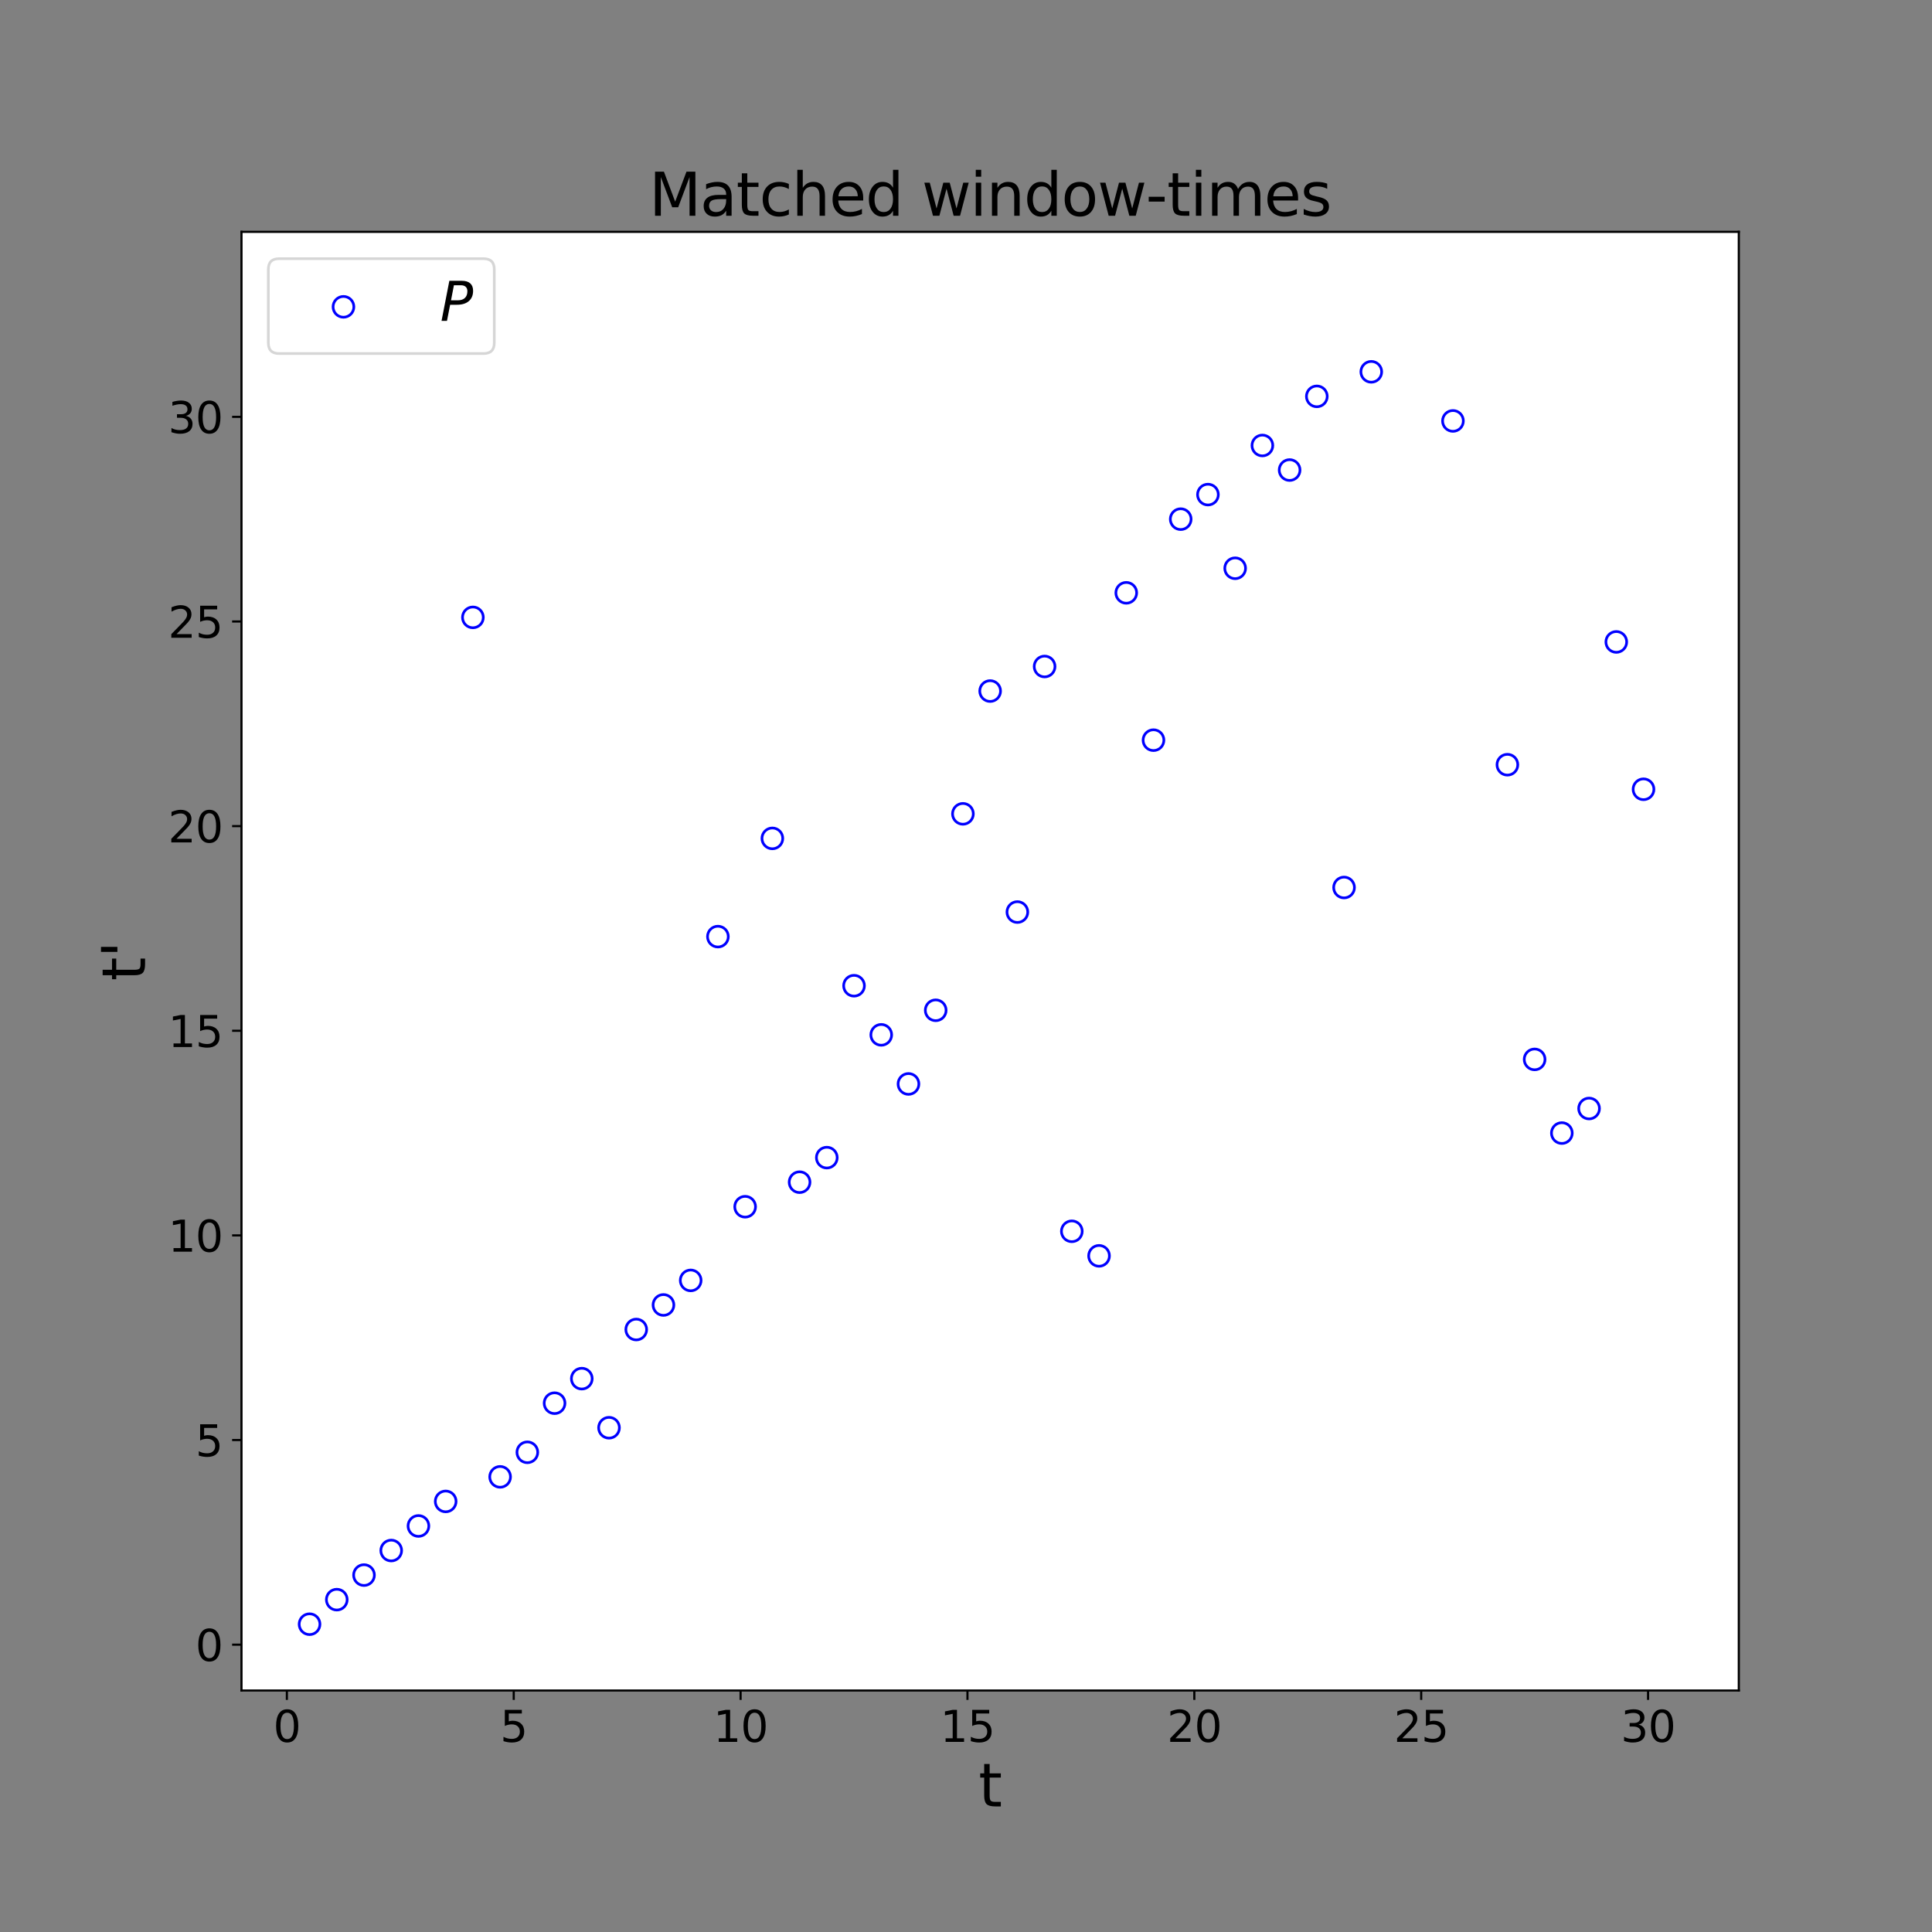 <?xml version="1.0" encoding="UTF-8" standalone="no"?>
<svg
   width="720pt"
   height="720pt"
   viewBox="0 0 720 720"
   version="1.1"
   id="svg80999"
   sodipodi:docname="matching_times_SLTS_P.svg"
   inkscape:version="1.2.1 (9c6d41e, 2022-07-14)"
   xmlns:inkscape="http://www.inkscape.org/namespaces/inkscape"
   xmlns:sodipodi="http://sodipodi.sourceforge.net/DTD/sodipodi-0.dtd"
   xmlns:xlink="http://www.w3.org/1999/xlink"
   xmlns="http://www.w3.org/2000/svg"
   xmlns:svg="http://www.w3.org/2000/svg"
   xmlns:rdf="http://www.w3.org/1999/02/22-rdf-syntax-ns#"
   xmlns:cc="http://creativecommons.org/ns#"
   xmlns:dc="http://purl.org/dc/elements/1.1/">
  <rect x="0" y="0" width="720" height="720" fill="#808080" stroke="none"/>
  <sodipodi:namedview
     id="namedview81001"
     pagecolor="#ffffff"
     bordercolor="#666666"
     borderopacity="1.0"
     inkscape:showpageshadow="2"
     inkscape:pageopacity="0.0"
     inkscape:pagecheckerboard="0"
     inkscape:deskcolor="#d1d1d1"
     inkscape:document-units="pt"
     showgrid="false"
     inkscape:zoom="0.69532167"
     inkscape:cx="409.16314"
     inkscape:cy="488.26323"
     inkscape:window-width="1512"
     inkscape:window-height="945"
     inkscape:window-x="0"
     inkscape:window-y="37"
     inkscape:window-maximized="0"
     inkscape:current-layer="svg80999" />
  <defs
     id="defs80475">
    <style
       type="text/css"
       id="style80473">*{stroke-linejoin: round; stroke-linecap: butt}</style>
  </defs>
  <g
     id="figure_1">
    <g
       id="patch_1">
      <path
         d="M 0 720  L 720 720  L 720 0  L 0 0  L 0 720  z "
         style="fill: none"
         id="path80477" />
    </g>
    <g
       id="axes_1">
      <g
         id="patch_2">
        <path
           d="M 90 630  L 648 630  L 648 86.4  L 90 86.4  z "
           style="fill: #ffffff"
           id="path80480" />
      </g>
      <g
         id="PathCollection_1">
        <defs
           id="defs80484">
          <path
             id="C0_0_5c0cbc6803"
             d="M 0 3.873  C 1.027 3.873 2.012 3.465 2.739 2.739  C 3.465 2.012 3.873 1.027 3.873 -0  C 3.873 -1.027 3.465 -2.012 2.739 -2.739  C 2.012 -3.465 1.027 -3.873 0 -3.873  C -1.027 -3.873 -2.012 -3.465 -2.739 -2.739  C -3.465 -2.012 -3.873 -1.027 -3.873 0  C -3.873 1.027 -3.465 2.012 -2.739 2.739  C -2.012 3.465 -1.027 3.873 0 3.873  z " />
        </defs>
        <g
           clip-path="url(#pa59d221843)"
           id="g80488">
          <use
             xlink:href="#C0_0_5c0cbc6803"
             x="115.364"
             y="605.291"
             style="fill: none; stroke: #0000ff"
             id="use80486" />
        </g>
        <g
           clip-path="url(#pa59d221843)"
           id="g80492">
          <use
             xlink:href="#C0_0_5c0cbc6803"
             x="125.509"
             y="596.139"
             style="fill: none; stroke: #0000ff"
             id="use80490" />
        </g>
        <g
           clip-path="url(#pa59d221843)"
           id="g80496">
          <use
             xlink:href="#C0_0_5c0cbc6803"
             x="135.655"
             y="586.988"
             style="fill: none; stroke: #0000ff"
             id="use80494" />
        </g>
        <g
           clip-path="url(#pa59d221843)"
           id="g80500">
          <use
             xlink:href="#C0_0_5c0cbc6803"
             x="145.8"
             y="577.836"
             style="fill: none; stroke: #0000ff"
             id="use80498" />
        </g>
        <g
           clip-path="url(#pa59d221843)"
           id="g80504">
          <use
             xlink:href="#C0_0_5c0cbc6803"
             x="155.945"
             y="568.685"
             style="fill: none; stroke: #0000ff"
             id="use80502" />
        </g>
        <g
           clip-path="url(#pa59d221843)"
           id="g80508">
          <use
             xlink:href="#C0_0_5c0cbc6803"
             x="166.091"
             y="559.533"
             style="fill: none; stroke: #0000ff"
             id="use80506" />
        </g>
        <g
           clip-path="url(#pa59d221843)"
           id="g80512">
          <use
             xlink:href="#C0_0_5c0cbc6803"
             x="176.236"
             y="230.079"
             style="fill: none; stroke: #0000ff"
             id="use80510" />
        </g>
        <g
           clip-path="url(#pa59d221843)"
           id="g80516">
          <use
             xlink:href="#C0_0_5c0cbc6803"
             x="186.382"
             y="550.382"
             style="fill: none; stroke: #0000ff"
             id="use80514" />
        </g>
        <g
           clip-path="url(#pa59d221843)"
           id="g80520">
          <use
             xlink:href="#C0_0_5c0cbc6803"
             x="196.527"
             y="541.23"
             style="fill: none; stroke: #0000ff"
             id="use80518" />
        </g>
        <g
           clip-path="url(#pa59d221843)"
           id="g80524">
          <use
             xlink:href="#C0_0_5c0cbc6803"
             x="206.673"
             y="522.927"
             style="fill: none; stroke: #0000ff"
             id="use80522" />
        </g>
        <g
           clip-path="url(#pa59d221843)"
           id="g80528">
          <use
             xlink:href="#C0_0_5c0cbc6803"
             x="216.818"
             y="513.776"
             style="fill: none; stroke: #0000ff"
             id="use80526" />
        </g>
        <g
           clip-path="url(#pa59d221843)"
           id="g80532">
          <use
             xlink:href="#C0_0_5c0cbc6803"
             x="226.964"
             y="532.079"
             style="fill: none; stroke: #0000ff"
             id="use80530" />
        </g>
        <g
           clip-path="url(#pa59d221843)"
           id="g80536">
          <use
             xlink:href="#C0_0_5c0cbc6803"
             x="237.109"
             y="495.473"
             style="fill: none; stroke: #0000ff"
             id="use80534" />
        </g>
        <g
           clip-path="url(#pa59d221843)"
           id="g80540">
          <use
             xlink:href="#C0_0_5c0cbc6803"
             x="247.255"
             y="486.321"
             style="fill: none; stroke: #0000ff"
             id="use80538" />
        </g>
        <g
           clip-path="url(#pa59d221843)"
           id="g80544">
          <use
             xlink:href="#C0_0_5c0cbc6803"
             x="257.4"
             y="477.17"
             style="fill: none; stroke: #0000ff"
             id="use80542" />
        </g>
        <g
           clip-path="url(#pa59d221843)"
           id="g80548">
          <use
             xlink:href="#C0_0_5c0cbc6803"
             x="267.545"
             y="349.048"
             style="fill: none; stroke: #0000ff"
             id="use80546" />
        </g>
        <g
           clip-path="url(#pa59d221843)"
           id="g80552">
          <use
             xlink:href="#C0_0_5c0cbc6803"
             x="277.691"
             y="449.715"
             style="fill: none; stroke: #0000ff"
             id="use80550" />
        </g>
        <g
           clip-path="url(#pa59d221843)"
           id="g80556">
          <use
             xlink:href="#C0_0_5c0cbc6803"
             x="287.836"
             y="312.442"
             style="fill: none; stroke: #0000ff"
             id="use80554" />
        </g>
        <g
           clip-path="url(#pa59d221843)"
           id="g80560">
          <use
             xlink:href="#C0_0_5c0cbc6803"
             x="297.982"
             y="440.564"
             style="fill: none; stroke: #0000ff"
             id="use80558" />
        </g>
        <g
           clip-path="url(#pa59d221843)"
           id="g80564">
          <use
             xlink:href="#C0_0_5c0cbc6803"
             x="308.127"
             y="431.412"
             style="fill: none; stroke: #0000ff"
             id="use80562" />
        </g>
        <g
           clip-path="url(#pa59d221843)"
           id="g80568">
          <use
             xlink:href="#C0_0_5c0cbc6803"
             x="318.273"
             y="367.352"
             style="fill: none; stroke: #0000ff"
             id="use80566" />
        </g>
        <g
           clip-path="url(#pa59d221843)"
           id="g80572">
          <use
             xlink:href="#C0_0_5c0cbc6803"
             x="328.418"
             y="385.655"
             style="fill: none; stroke: #0000ff"
             id="use80570" />
        </g>
        <g
           clip-path="url(#pa59d221843)"
           id="g80576">
          <use
             xlink:href="#C0_0_5c0cbc6803"
             x="338.564"
             y="403.958"
             style="fill: none; stroke: #0000ff"
             id="use80574" />
        </g>
        <g
           clip-path="url(#pa59d221843)"
           id="g80580">
          <use
             xlink:href="#C0_0_5c0cbc6803"
             x="348.709"
             y="376.503"
             style="fill: none; stroke: #0000ff"
             id="use80578" />
        </g>
        <g
           clip-path="url(#pa59d221843)"
           id="g80584">
          <use
             xlink:href="#C0_0_5c0cbc6803"
             x="358.855"
             y="303.291"
             style="fill: none; stroke: #0000ff"
             id="use80582" />
        </g>
        <g
           clip-path="url(#pa59d221843)"
           id="g80588">
          <use
             xlink:href="#C0_0_5c0cbc6803"
             x="369"
             y="257.533"
             style="fill: none; stroke: #0000ff"
             id="use80586" />
        </g>
        <g
           clip-path="url(#pa59d221843)"
           id="g80592">
          <use
             xlink:href="#C0_0_5c0cbc6803"
             x="379.145"
             y="339.897"
             style="fill: none; stroke: #0000ff"
             id="use80590" />
        </g>
        <g
           clip-path="url(#pa59d221843)"
           id="g80596">
          <use
             xlink:href="#C0_0_5c0cbc6803"
             x="389.291"
             y="248.382"
             style="fill: none; stroke: #0000ff"
             id="use80594" />
        </g>
        <g
           clip-path="url(#pa59d221843)"
           id="g80600">
          <use
             xlink:href="#C0_0_5c0cbc6803"
             x="399.436"
             y="458.867"
             style="fill: none; stroke: #0000ff"
             id="use80598" />
        </g>
        <g
           clip-path="url(#pa59d221843)"
           id="g80604">
          <use
             xlink:href="#C0_0_5c0cbc6803"
             x="409.582"
             y="468.018"
             style="fill: none; stroke: #0000ff"
             id="use80602" />
        </g>
        <g
           clip-path="url(#pa59d221843)"
           id="g80608">
          <use
             xlink:href="#C0_0_5c0cbc6803"
             x="419.727"
             y="220.927"
             style="fill: none; stroke: #0000ff"
             id="use80606" />
        </g>
        <g
           clip-path="url(#pa59d221843)"
           id="g80612">
          <use
             xlink:href="#C0_0_5c0cbc6803"
             x="429.873"
             y="275.836"
             style="fill: none; stroke: #0000ff"
             id="use80610" />
        </g>
        <g
           clip-path="url(#pa59d221843)"
           id="g80616">
          <use
             xlink:href="#C0_0_5c0cbc6803"
             x="440.018"
             y="193.473"
             style="fill: none; stroke: #0000ff"
             id="use80614" />
        </g>
        <g
           clip-path="url(#pa59d221843)"
           id="g80620">
          <use
             xlink:href="#C0_0_5c0cbc6803"
             x="450.164"
             y="184.321"
             style="fill: none; stroke: #0000ff"
             id="use80618" />
        </g>
        <g
           clip-path="url(#pa59d221843)"
           id="g80624">
          <use
             xlink:href="#C0_0_5c0cbc6803"
             x="460.309"
             y="211.776"
             style="fill: none; stroke: #0000ff"
             id="use80622" />
        </g>
        <g
           clip-path="url(#pa59d221843)"
           id="g80628">
          <use
             xlink:href="#C0_0_5c0cbc6803"
             x="470.455"
             y="166.018"
             style="fill: none; stroke: #0000ff"
             id="use80626" />
        </g>
        <g
           clip-path="url(#pa59d221843)"
           id="g80632">
          <use
             xlink:href="#C0_0_5c0cbc6803"
             x="480.6"
             y="175.17"
             style="fill: none; stroke: #0000ff"
             id="use80630" />
        </g>
        <g
           clip-path="url(#pa59d221843)"
           id="g80636">
          <use
             xlink:href="#C0_0_5c0cbc6803"
             x="490.745"
             y="147.715"
             style="fill: none; stroke: #0000ff"
             id="use80634" />
        </g>
        <g
           clip-path="url(#pa59d221843)"
           id="g80640">
          <use
             xlink:href="#C0_0_5c0cbc6803"
             x="500.891"
             y="330.745"
             style="fill: none; stroke: #0000ff"
             id="use80638" />
        </g>
        <g
           clip-path="url(#pa59d221843)"
           id="g80644">
          <use
             xlink:href="#C0_0_5c0cbc6803"
             x="511.036"
             y="138.564"
             style="fill: none; stroke: #0000ff"
             id="use80642" />
        </g>
        <g
           clip-path="url(#pa59d221843)"
           id="g80648">
          <use
             xlink:href="#C0_0_5c0cbc6803"
             x="521.182"
             y="120.261"
             style="fill: none; stroke: #0000ff"
             id="use80646" />
        </g>
        <g
           clip-path="url(#pa59d221843)"
           id="g80652">
          <use
             xlink:href="#C0_0_5c0cbc6803"
             x="531.327"
             y="129.412"
             style="fill: none; stroke: #0000ff"
             id="use80650" />
        </g>
        <g
           clip-path="url(#pa59d221843)"
           id="g80656">
          <use
             xlink:href="#C0_0_5c0cbc6803"
             x="541.473"
             y="156.867"
             style="fill: none; stroke: #0000ff"
             id="use80654" />
        </g>
        <g
           clip-path="url(#pa59d221843)"
           id="g80660">
          <use
             xlink:href="#C0_0_5c0cbc6803"
             x="551.618"
             y="111.109"
             style="fill: none; stroke: #0000ff"
             id="use80658" />
        </g>
        <g
           clip-path="url(#pa59d221843)"
           id="g80664">
          <use
             xlink:href="#C0_0_5c0cbc6803"
             x="561.764"
             y="284.988"
             style="fill: none; stroke: #0000ff"
             id="use80662" />
        </g>
        <g
           clip-path="url(#pa59d221843)"
           id="g80668">
          <use
             xlink:href="#C0_0_5c0cbc6803"
             x="571.909"
             y="394.806"
             style="fill: none; stroke: #0000ff"
             id="use80666" />
        </g>
        <g
           clip-path="url(#pa59d221843)"
           id="g80672">
          <use
             xlink:href="#C0_0_5c0cbc6803"
             x="582.055"
             y="422.261"
             style="fill: none; stroke: #0000ff"
             id="use80670" />
        </g>
        <g
           clip-path="url(#pa59d221843)"
           id="g80676">
          <use
             xlink:href="#C0_0_5c0cbc6803"
             x="592.2"
             y="413.109"
             style="fill: none; stroke: #0000ff"
             id="use80674" />
        </g>
        <g
           clip-path="url(#pa59d221843)"
           id="g80680">
          <use
             xlink:href="#C0_0_5c0cbc6803"
             x="602.345"
             y="239.23"
             style="fill: none; stroke: #0000ff"
             id="use80678" />
        </g>
        <g
           clip-path="url(#pa59d221843)"
           id="g80684">
          <use
             xlink:href="#C0_0_5c0cbc6803"
             x="612.491"
             y="294.139"
             style="fill: none; stroke: #0000ff"
             id="use80682" />
        </g>
        <g
           clip-path="url(#pa59d221843)"
           id="g80688">
          <use
             xlink:href="#C0_0_5c0cbc6803"
             x="622.636"
             y="321.594"
             style="fill: none; stroke: #0000ff"
             id="use80686" />
        </g>
      </g>
      <g
         id="matplotlib.axis_1">
        <g
           id="xtick_1">
          <g
             id="line2d_1">
            <defs
               id="defs80692">
              <path
                 id="m7f16dc4c19"
                 d="M 0 0  L 0 3.5  "
                 style="stroke: #000000; stroke-width: 0.8" />
            </defs>
            <g
               id="g80696">
              <use
                 xlink:href="#m7f16dc4c19"
                 x="106.909"
                 y="630"
                 style="stroke: #000000; stroke-width: 0.8"
                 id="use80694" />
            </g>
          </g>
          <g
             id="text_1">
            <!-- 0 -->
            <g
               transform="translate(101.819 649.158)scale(0.16 -0.16)"
               id="g80704">
              <defs
                 id="defs80700">
                <path
                   id="DejaVuSans-30"
                   d="M 2034 4250  Q 1547 4250 1301 3770  Q 1056 3291 1056 2328  Q 1056 1369 1301 889  Q 1547 409 2034 409  Q 2525 409 2770 889  Q 3016 1369 3016 2328  Q 3016 3291 2770 3770  Q 2525 4250 2034 4250  z M 2034 4750  Q 2819 4750 3233 4129  Q 3647 3509 3647 2328  Q 3647 1150 3233 529  Q 2819 -91 2034 -91  Q 1250 -91 836 529  Q 422 1150 422 2328  Q 422 3509 836 4129  Q 1250 4750 2034 4750  z "
                   transform="scale(0.016)" />
              </defs>
              <use
                 xlink:href="#DejaVuSans-30"
                 id="use80702" />
            </g>
          </g>
        </g>
        <g
           id="xtick_2">
          <g
             id="line2d_2">
            <g
               id="g80710">
              <use
                 xlink:href="#m7f16dc4c19"
                 x="191.455"
                 y="630"
                 style="stroke: #000000; stroke-width: 0.8"
                 id="use80708" />
            </g>
          </g>
          <g
             id="text_2">
            <!-- 5 -->
            <g
               transform="translate(186.365 649.158)scale(0.16 -0.16)"
               id="g80718">
              <defs
                 id="defs80714">
                <path
                   id="DejaVuSans-35"
                   d="M 691 4666  L 3169 4666  L 3169 4134  L 1269 4134  L 1269 2991  Q 1406 3038 1543 3061  Q 1681 3084 1819 3084  Q 2600 3084 3056 2656  Q 3513 2228 3513 1497  Q 3513 744 3044 326  Q 2575 -91 1722 -91  Q 1428 -91 1123 -41  Q 819 9 494 109  L 494 744  Q 775 591 1075 516  Q 1375 441 1709 441  Q 2250 441 2565 725  Q 2881 1009 2881 1497  Q 2881 1984 2565 2268  Q 2250 2553 1709 2553  Q 1456 2553 1204 2497  Q 953 2441 691 2322  L 691 4666  z "
                   transform="scale(0.016)" />
              </defs>
              <use
                 xlink:href="#DejaVuSans-35"
                 id="use80716" />
            </g>
          </g>
        </g>
        <g
           id="xtick_3">
          <g
             id="line2d_3">
            <g
               id="g80724">
              <use
                 xlink:href="#m7f16dc4c19"
                 x="276"
                 y="630"
                 style="stroke: #000000; stroke-width: 0.8"
                 id="use80722" />
            </g>
          </g>
          <g
             id="text_3">
            <!-- 10 -->
            <g
               transform="translate(265.82 649.158)scale(0.16 -0.16)"
               id="g80734">
              <defs
                 id="defs80728">
                <path
                   id="DejaVuSans-31"
                   d="M 794 531  L 1825 531  L 1825 4091  L 703 3866  L 703 4441  L 1819 4666  L 2450 4666  L 2450 531  L 3481 531  L 3481 0  L 794 0  L 794 531  z "
                   transform="scale(0.016)" />
              </defs>
              <use
                 xlink:href="#DejaVuSans-31"
                 id="use80730" />
              <use
                 xlink:href="#DejaVuSans-30"
                 x="63.623"
                 id="use80732" />
            </g>
          </g>
        </g>
        <g
           id="xtick_4">
          <g
             id="line2d_4">
            <g
               id="g80740">
              <use
                 xlink:href="#m7f16dc4c19"
                 x="360.545"
                 y="630"
                 style="stroke: #000000; stroke-width: 0.8"
                 id="use80738" />
            </g>
          </g>
          <g
             id="text_4">
            <!-- 15 -->
            <g
               transform="translate(350.365 649.158)scale(0.16 -0.16)"
               id="g80747">
              <use
                 xlink:href="#DejaVuSans-31"
                 id="use80743" />
              <use
                 xlink:href="#DejaVuSans-35"
                 x="63.623"
                 id="use80745" />
            </g>
          </g>
        </g>
        <g
           id="xtick_5">
          <g
             id="line2d_5">
            <g
               id="g80753">
              <use
                 xlink:href="#m7f16dc4c19"
                 x="445.091"
                 y="630"
                 style="stroke: #000000; stroke-width: 0.8"
                 id="use80751" />
            </g>
          </g>
          <g
             id="text_5">
            <!-- 20 -->
            <g
               transform="translate(434.911 649.158)scale(0.16 -0.16)"
               id="g80763">
              <defs
                 id="defs80757">
                <path
                   id="DejaVuSans-32"
                   d="M 1228 531  L 3431 531  L 3431 0  L 469 0  L 469 531  Q 828 903 1448 1529  Q 2069 2156 2228 2338  Q 2531 2678 2651 2914  Q 2772 3150 2772 3378  Q 2772 3750 2511 3984  Q 2250 4219 1831 4219  Q 1534 4219 1204 4116  Q 875 4013 500 3803  L 500 4441  Q 881 4594 1212 4672  Q 1544 4750 1819 4750  Q 2544 4750 2975 4387  Q 3406 4025 3406 3419  Q 3406 3131 3298 2873  Q 3191 2616 2906 2266  Q 2828 2175 2409 1742  Q 1991 1309 1228 531  z "
                   transform="scale(0.016)" />
              </defs>
              <use
                 xlink:href="#DejaVuSans-32"
                 id="use80759" />
              <use
                 xlink:href="#DejaVuSans-30"
                 x="63.623"
                 id="use80761" />
            </g>
          </g>
        </g>
        <g
           id="xtick_6">
          <g
             id="line2d_6">
            <g
               id="g80769">
              <use
                 xlink:href="#m7f16dc4c19"
                 x="529.636"
                 y="630"
                 style="stroke: #000000; stroke-width: 0.8"
                 id="use80767" />
            </g>
          </g>
          <g
             id="text_6">
            <!-- 25 -->
            <g
               transform="translate(519.456 649.158)scale(0.16 -0.16)"
               id="g80776">
              <use
                 xlink:href="#DejaVuSans-32"
                 id="use80772" />
              <use
                 xlink:href="#DejaVuSans-35"
                 x="63.623"
                 id="use80774" />
            </g>
          </g>
        </g>
        <g
           id="xtick_7">
          <g
             id="line2d_7">
            <g
               id="g80782">
              <use
                 xlink:href="#m7f16dc4c19"
                 x="614.182"
                 y="630"
                 style="stroke: #000000; stroke-width: 0.8"
                 id="use80780" />
            </g>
          </g>
          <g
             id="text_7">
            <!-- 30 -->
            <g
               transform="translate(604.002 649.158)scale(0.16 -0.16)"
               id="g80792">
              <defs
                 id="defs80786">
                <path
                   id="DejaVuSans-33"
                   d="M 2597 2516  Q 3050 2419 3304 2112  Q 3559 1806 3559 1356  Q 3559 666 3084 287  Q 2609 -91 1734 -91  Q 1441 -91 1130 -33  Q 819 25 488 141  L 488 750  Q 750 597 1062 519  Q 1375 441 1716 441  Q 2309 441 2620 675  Q 2931 909 2931 1356  Q 2931 1769 2642 2001  Q 2353 2234 1838 2234  L 1294 2234  L 1294 2753  L 1863 2753  Q 2328 2753 2575 2939  Q 2822 3125 2822 3475  Q 2822 3834 2567 4026  Q 2313 4219 1838 4219  Q 1578 4219 1281 4162  Q 984 4106 628 3988  L 628 4550  Q 988 4650 1302 4700  Q 1616 4750 1894 4750  Q 2613 4750 3031 4423  Q 3450 4097 3450 3541  Q 3450 3153 3228 2886  Q 3006 2619 2597 2516  z "
                   transform="scale(0.016)" />
              </defs>
              <use
                 xlink:href="#DejaVuSans-33"
                 id="use80788" />
              <use
                 xlink:href="#DejaVuSans-30"
                 x="63.623"
                 id="use80790" />
            </g>
          </g>
        </g>
        <g
           id="text_8">
          <!-- t -->
          <g
             transform="translate(364.688 673.202)scale(0.22 -0.22)"
             id="g80801">
            <defs
               id="defs80797">
              <path
                 id="DejaVuSans-74"
                 d="M 1172 4494  L 1172 3500  L 2356 3500  L 2356 3053  L 1172 3053  L 1172 1153  Q 1172 725 1289 603  Q 1406 481 1766 481  L 2356 481  L 2356 0  L 1766 0  Q 1100 0 847 248  Q 594 497 594 1153  L 594 3053  L 172 3053  L 172 3500  L 594 3500  L 594 4494  L 1172 4494  z "
                 transform="scale(0.016)" />
            </defs>
            <use
               xlink:href="#DejaVuSans-74"
               id="use80799" />
          </g>
        </g>
      </g>
      <g
         id="matplotlib.axis_2">
        <g
           id="ytick_1">
          <g
             id="line2d_8">
            <defs
               id="defs80806">
              <path
                 id="m3e027ea3d7"
                 d="M 0 0  L -3.5 0  "
                 style="stroke: #000000; stroke-width: 0.8" />
            </defs>
            <g
               id="g80810">
              <use
                 xlink:href="#m3e027ea3d7"
                 x="90"
                 y="612.917"
                 style="stroke: #000000; stroke-width: 0.8"
                 id="use80808" />
            </g>
          </g>
          <g
             id="text_9">
            <!-- 0 -->
            <g
               transform="translate(72.82 618.996)scale(0.16 -0.16)"
               id="g80815">
              <use
                 xlink:href="#DejaVuSans-30"
                 id="use80813" />
            </g>
          </g>
        </g>
        <g
           id="ytick_2">
          <g
             id="line2d_9">
            <g
               id="g80821">
              <use
                 xlink:href="#m3e027ea3d7"
                 x="90"
                 y="536.655"
                 style="stroke: #000000; stroke-width: 0.8"
                 id="use80819" />
            </g>
          </g>
          <g
             id="text_10">
            <!-- 5 -->
            <g
               transform="translate(72.82 542.733)scale(0.16 -0.16)"
               id="g80826">
              <use
                 xlink:href="#DejaVuSans-35"
                 id="use80824" />
            </g>
          </g>
        </g>
        <g
           id="ytick_3">
          <g
             id="line2d_10">
            <g
               id="g80832">
              <use
                 xlink:href="#m3e027ea3d7"
                 x="90"
                 y="460.392"
                 style="stroke: #000000; stroke-width: 0.8"
                 id="use80830" />
            </g>
          </g>
          <g
             id="text_11">
            <!-- 10 -->
            <g
               transform="translate(62.64 466.471)scale(0.16 -0.16)"
               id="g80839">
              <use
                 xlink:href="#DejaVuSans-31"
                 id="use80835" />
              <use
                 xlink:href="#DejaVuSans-30"
                 x="63.623"
                 id="use80837" />
            </g>
          </g>
        </g>
        <g
           id="ytick_4">
          <g
             id="line2d_11">
            <g
               id="g80845">
              <use
                 xlink:href="#m3e027ea3d7"
                 x="90"
                 y="384.129"
                 style="stroke: #000000; stroke-width: 0.8"
                 id="use80843" />
            </g>
          </g>
          <g
             id="text_12">
            <!-- 15 -->
            <g
               transform="translate(62.64 390.208)scale(0.16 -0.16)"
               id="g80852">
              <use
                 xlink:href="#DejaVuSans-31"
                 id="use80848" />
              <use
                 xlink:href="#DejaVuSans-35"
                 x="63.623"
                 id="use80850" />
            </g>
          </g>
        </g>
        <g
           id="ytick_5">
          <g
             id="line2d_12">
            <g
               id="g80858">
              <use
                 xlink:href="#m3e027ea3d7"
                 x="90"
                 y="307.867"
                 style="stroke: #000000; stroke-width: 0.8"
                 id="use80856" />
            </g>
          </g>
          <g
             id="text_13">
            <!-- 20 -->
            <g
               transform="translate(62.64 313.945)scale(0.16 -0.16)"
               id="g80865">
              <use
                 xlink:href="#DejaVuSans-32"
                 id="use80861" />
              <use
                 xlink:href="#DejaVuSans-30"
                 x="63.623"
                 id="use80863" />
            </g>
          </g>
        </g>
        <g
           id="ytick_6">
          <g
             id="line2d_13">
            <g
               id="g80871">
              <use
                 xlink:href="#m3e027ea3d7"
                 x="90"
                 y="231.604"
                 style="stroke: #000000; stroke-width: 0.8"
                 id="use80869" />
            </g>
          </g>
          <g
             id="text_14">
            <!-- 25 -->
            <g
               transform="translate(62.64 237.683)scale(0.16 -0.16)"
               id="g80878">
              <use
                 xlink:href="#DejaVuSans-32"
                 id="use80874" />
              <use
                 xlink:href="#DejaVuSans-35"
                 x="63.623"
                 id="use80876" />
            </g>
          </g>
        </g>
        <g
           id="ytick_7">
          <g
             id="line2d_14">
            <g
               id="g80884">
              <use
                 xlink:href="#m3e027ea3d7"
                 x="90"
                 y="155.341"
                 style="stroke: #000000; stroke-width: 0.8"
                 id="use80882" />
            </g>
          </g>
          <g
             id="text_15">
            <!-- 30 -->
            <g
               transform="translate(62.64 161.42)scale(0.16 -0.16)"
               id="g80891">
              <use
                 xlink:href="#DejaVuSans-33"
                 id="use80887" />
              <use
                 xlink:href="#DejaVuSans-30"
                 x="63.623"
                 id="use80889" />
            </g>
          </g>
        </g>
        <g
           id="text_16">
          <!-- t' -->
          <g
             transform="translate(54.065 365.536)rotate(-90)scale(0.22 -0.22)"
             id="g80902">
            <defs
               id="defs80896">
              <path
                 id="DejaVuSans-27"
                 d="M 1147 4666  L 1147 2931  L 616 2931  L 616 4666  L 1147 4666  z "
                 transform="scale(0.016)" />
            </defs>
            <use
               xlink:href="#DejaVuSans-74"
               id="use80898" />
            <use
               xlink:href="#DejaVuSans-27"
               x="39.209"
               id="use80900" />
          </g>
        </g>
      </g>
      <g
         id="patch_3">
        <path
           d="M 90 630  L 90 86.4  "
           style="fill: none; stroke: #000000; stroke-width: 0.8; stroke-linejoin: miter; stroke-linecap: square"
           id="path80906" />
      </g>
      <g
         id="patch_4">
        <path
           d="M 648 630  L 648 86.4  "
           style="fill: none; stroke: #000000; stroke-width: 0.8; stroke-linejoin: miter; stroke-linecap: square"
           id="path80909" />
      </g>
      <g
         id="patch_5">
        <path
           d="M 90 630  L 648 630  "
           style="fill: none; stroke: #000000; stroke-width: 0.8; stroke-linejoin: miter; stroke-linecap: square"
           id="path80912" />
      </g>
      <g
         id="patch_6">
        <path
           d="M 90 86.4  L 648 86.4  "
           style="fill: none; stroke: #000000; stroke-width: 0.8; stroke-linejoin: miter; stroke-linecap: square"
           id="path80915" />
      </g>
      <g
         id="text_17">
        <!-- Matched window-times -->
        <g
           transform="translate(241.905 80.4)scale(0.22 -0.22)"
           id="g80974">
          <defs
             id="defs80932">
            <path
               id="DejaVuSans-4d"
               d="M 628 4666  L 1569 4666  L 2759 1491  L 3956 4666  L 4897 4666  L 4897 0  L 4281 0  L 4281 4097  L 3078 897  L 2444 897  L 1241 4097  L 1241 0  L 628 0  L 628 4666  z "
               transform="scale(0.016)" />
            <path
               id="DejaVuSans-61"
               d="M 2194 1759  Q 1497 1759 1228 1600  Q 959 1441 959 1056  Q 959 750 1161 570  Q 1363 391 1709 391  Q 2188 391 2477 730  Q 2766 1069 2766 1631  L 2766 1759  L 2194 1759  z M 3341 1997  L 3341 0  L 2766 0  L 2766 531  Q 2569 213 2275 61  Q 1981 -91 1556 -91  Q 1019 -91 701 211  Q 384 513 384 1019  Q 384 1609 779 1909  Q 1175 2209 1959 2209  L 2766 2209  L 2766 2266  Q 2766 2663 2505 2880  Q 2244 3097 1772 3097  Q 1472 3097 1187 3025  Q 903 2953 641 2809  L 641 3341  Q 956 3463 1253 3523  Q 1550 3584 1831 3584  Q 2591 3584 2966 3190  Q 3341 2797 3341 1997  z "
               transform="scale(0.016)" />
            <path
               id="DejaVuSans-63"
               d="M 3122 3366  L 3122 2828  Q 2878 2963 2633 3030  Q 2388 3097 2138 3097  Q 1578 3097 1268 2742  Q 959 2388 959 1747  Q 959 1106 1268 751  Q 1578 397 2138 397  Q 2388 397 2633 464  Q 2878 531 3122 666  L 3122 134  Q 2881 22 2623 -34  Q 2366 -91 2075 -91  Q 1284 -91 818 406  Q 353 903 353 1747  Q 353 2603 823 3093  Q 1294 3584 2113 3584  Q 2378 3584 2631 3529  Q 2884 3475 3122 3366  z "
               transform="scale(0.016)" />
            <path
               id="DejaVuSans-68"
               d="M 3513 2113  L 3513 0  L 2938 0  L 2938 2094  Q 2938 2591 2744 2837  Q 2550 3084 2163 3084  Q 1697 3084 1428 2787  Q 1159 2491 1159 1978  L 1159 0  L 581 0  L 581 4863  L 1159 4863  L 1159 2956  Q 1366 3272 1645 3428  Q 1925 3584 2291 3584  Q 2894 3584 3203 3211  Q 3513 2838 3513 2113  z "
               transform="scale(0.016)" />
            <path
               id="DejaVuSans-65"
               d="M 3597 1894  L 3597 1613  L 953 1613  Q 991 1019 1311 708  Q 1631 397 2203 397  Q 2534 397 2845 478  Q 3156 559 3463 722  L 3463 178  Q 3153 47 2828 -22  Q 2503 -91 2169 -91  Q 1331 -91 842 396  Q 353 884 353 1716  Q 353 2575 817 3079  Q 1281 3584 2069 3584  Q 2775 3584 3186 3129  Q 3597 2675 3597 1894  z M 3022 2063  Q 3016 2534 2758 2815  Q 2500 3097 2075 3097  Q 1594 3097 1305 2825  Q 1016 2553 972 2059  L 3022 2063  z "
               transform="scale(0.016)" />
            <path
               id="DejaVuSans-64"
               d="M 2906 2969  L 2906 4863  L 3481 4863  L 3481 0  L 2906 0  L 2906 525  Q 2725 213 2448 61  Q 2172 -91 1784 -91  Q 1150 -91 751 415  Q 353 922 353 1747  Q 353 2572 751 3078  Q 1150 3584 1784 3584  Q 2172 3584 2448 3432  Q 2725 3281 2906 2969  z M 947 1747  Q 947 1113 1208 752  Q 1469 391 1925 391  Q 2381 391 2643 752  Q 2906 1113 2906 1747  Q 2906 2381 2643 2742  Q 2381 3103 1925 3103  Q 1469 3103 1208 2742  Q 947 2381 947 1747  z "
               transform="scale(0.016)" />
            <path
               id="DejaVuSans-20"
               transform="scale(0.016)" />
            <path
               id="DejaVuSans-77"
               d="M 269 3500  L 844 3500  L 1563 769  L 2278 3500  L 2956 3500  L 3675 769  L 4391 3500  L 4966 3500  L 4050 0  L 3372 0  L 2619 2869  L 1863 0  L 1184 0  L 269 3500  z "
               transform="scale(0.016)" />
            <path
               id="DejaVuSans-69"
               d="M 603 3500  L 1178 3500  L 1178 0  L 603 0  L 603 3500  z M 603 4863  L 1178 4863  L 1178 4134  L 603 4134  L 603 4863  z "
               transform="scale(0.016)" />
            <path
               id="DejaVuSans-6e"
               d="M 3513 2113  L 3513 0  L 2938 0  L 2938 2094  Q 2938 2591 2744 2837  Q 2550 3084 2163 3084  Q 1697 3084 1428 2787  Q 1159 2491 1159 1978  L 1159 0  L 581 0  L 581 3500  L 1159 3500  L 1159 2956  Q 1366 3272 1645 3428  Q 1925 3584 2291 3584  Q 2894 3584 3203 3211  Q 3513 2838 3513 2113  z "
               transform="scale(0.016)" />
            <path
               id="DejaVuSans-6f"
               d="M 1959 3097  Q 1497 3097 1228 2736  Q 959 2375 959 1747  Q 959 1119 1226 758  Q 1494 397 1959 397  Q 2419 397 2687 759  Q 2956 1122 2956 1747  Q 2956 2369 2687 2733  Q 2419 3097 1959 3097  z M 1959 3584  Q 2709 3584 3137 3096  Q 3566 2609 3566 1747  Q 3566 888 3137 398  Q 2709 -91 1959 -91  Q 1206 -91 779 398  Q 353 888 353 1747  Q 353 2609 779 3096  Q 1206 3584 1959 3584  z "
               transform="scale(0.016)" />
            <path
               id="DejaVuSans-2d"
               d="M 313 2009  L 1997 2009  L 1997 1497  L 313 1497  L 313 2009  z "
               transform="scale(0.016)" />
            <path
               id="DejaVuSans-6d"
               d="M 3328 2828  Q 3544 3216 3844 3400  Q 4144 3584 4550 3584  Q 5097 3584 5394 3201  Q 5691 2819 5691 2113  L 5691 0  L 5113 0  L 5113 2094  Q 5113 2597 4934 2840  Q 4756 3084 4391 3084  Q 3944 3084 3684 2787  Q 3425 2491 3425 1978  L 3425 0  L 2847 0  L 2847 2094  Q 2847 2600 2669 2842  Q 2491 3084 2119 3084  Q 1678 3084 1418 2786  Q 1159 2488 1159 1978  L 1159 0  L 581 0  L 581 3500  L 1159 3500  L 1159 2956  Q 1356 3278 1631 3431  Q 1906 3584 2284 3584  Q 2666 3584 2933 3390  Q 3200 3197 3328 2828  z "
               transform="scale(0.016)" />
            <path
               id="DejaVuSans-73"
               d="M 2834 3397  L 2834 2853  Q 2591 2978 2328 3040  Q 2066 3103 1784 3103  Q 1356 3103 1142 2972  Q 928 2841 928 2578  Q 928 2378 1081 2264  Q 1234 2150 1697 2047  L 1894 2003  Q 2506 1872 2764 1633  Q 3022 1394 3022 966  Q 3022 478 2636 193  Q 2250 -91 1575 -91  Q 1294 -91 989 -36  Q 684 19 347 128  L 347 722  Q 666 556 975 473  Q 1284 391 1588 391  Q 1994 391 2212 530  Q 2431 669 2431 922  Q 2431 1156 2273 1281  Q 2116 1406 1581 1522  L 1381 1569  Q 847 1681 609 1914  Q 372 2147 372 2553  Q 372 3047 722 3315  Q 1072 3584 1716 3584  Q 2034 3584 2315 3537  Q 2597 3491 2834 3397  z "
               transform="scale(0.016)" />
          </defs>
          <use
             xlink:href="#DejaVuSans-4d"
             id="use80934" />
          <use
             xlink:href="#DejaVuSans-61"
             x="86.279"
             id="use80936" />
          <use
             xlink:href="#DejaVuSans-74"
             x="147.559"
             id="use80938" />
          <use
             xlink:href="#DejaVuSans-63"
             x="186.768"
             id="use80940" />
          <use
             xlink:href="#DejaVuSans-68"
             x="241.748"
             id="use80942" />
          <use
             xlink:href="#DejaVuSans-65"
             x="305.127"
             id="use80944" />
          <use
             xlink:href="#DejaVuSans-64"
             x="366.65"
             id="use80946" />
          <use
             xlink:href="#DejaVuSans-20"
             x="430.127"
             id="use80948" />
          <use
             xlink:href="#DejaVuSans-77"
             x="461.914"
             id="use80950" />
          <use
             xlink:href="#DejaVuSans-69"
             x="543.701"
             id="use80952" />
          <use
             xlink:href="#DejaVuSans-6e"
             x="571.484"
             id="use80954" />
          <use
             xlink:href="#DejaVuSans-64"
             x="634.863"
             id="use80956" />
          <use
             xlink:href="#DejaVuSans-6f"
             x="698.34"
             id="use80958" />
          <use
             xlink:href="#DejaVuSans-77"
             x="759.521"
             id="use80960" />
          <use
             xlink:href="#DejaVuSans-2d"
             x="841.309"
             id="use80962" />
          <use
             xlink:href="#DejaVuSans-74"
             x="877.393"
             id="use80964" />
          <use
             xlink:href="#DejaVuSans-69"
             x="916.602"
             id="use80966" />
          <use
             xlink:href="#DejaVuSans-6d"
             x="944.385"
             id="use80968" />
          <use
             xlink:href="#DejaVuSans-65"
             x="1041.797"
             id="use80970" />
          <use
             xlink:href="#DejaVuSans-73"
             x="1103.32"
             id="use80972" />
        </g>
      </g>
      <g
         id="legend_1">
        <g
           id="patch_7">
          <path
             d="M 104 131.756  L 180.2 131.756  Q 184.2 131.756 184.2 127.756  L 184.2 100.4  Q 184.2 96.4 180.2 96.4  L 104 96.4  Q 100 96.4 100 100.4  L 100 127.756  Q 100 131.756 104 131.756  z "
             style="fill: #ffffff; opacity: 0.8; stroke: #cccccc; stroke-linejoin: miter"
             id="path80977" />
        </g>
        <g
           id="PathCollection_2">
          <path
             d="M 128 118.22  C 129.027 118.22 130.012 117.812 130.739 117.085  C 131.465 116.359 131.873 115.374 131.873 114.347  C 131.873 113.32 131.465 112.335 130.739 111.608  C 130.012 110.882 129.027 110.474 128 110.474  C 126.973 110.474 125.988 110.882 125.261 111.608  C 124.535 112.335 124.127 113.32 124.127 114.347  C 124.127 115.374 124.535 116.359 125.261 117.085  C 125.988 117.812 126.973 118.22 128 118.22  L 128 118.22  z "
             style="fill: none; stroke: #0000ff"
             id="path80980" />
        </g>
        <g
           id="text_18">
          <!-- $P$ -->
          <g
             transform="translate(164 119.597)scale(0.2 -0.2)"
             id="g80988">
            <defs
               id="defs80984">
              <path
                 id="DejaVuSans-Oblique-50"
                 d="M 1081 4666  L 2541 4666  Q 3178 4666 3512 4369  Q 3847 4072 3847 3500  Q 3847 2731 3353 2303  Q 2859 1875 1966 1875  L 1172 1875  L 806 0  L 172 0  L 1081 4666  z M 1613 4147  L 1275 2394  L 2069 2394  Q 2606 2394 2893 2669  Q 3181 2944 3181 3456  Q 3181 3784 2986 3965  Q 2791 4147 2438 4147  L 1613 4147  z "
                 transform="scale(0.016)" />
            </defs>
            <use
               xlink:href="#DejaVuSans-Oblique-50"
               transform="translate(0 0.094)"
               id="use80986" />
          </g>
        </g>
      </g>
    </g>
  </g>
  <defs
     id="defs80997">
    <clipPath
       id="pa59d221843">
      <rect
         x="90"
         y="86.4"
         width="558"
         height="543.6"
         id="rect80994" />
    </clipPath>
  </defs>
  <ellipse
     style="fill:#ffffff;stroke:none;stroke-width:1.8;fill-opacity:1"
     id="path83656"
     cx="539.319"
     cy="120.268"
     rx="30.202"
     ry="17.798" />
  <ellipse
     style="fill:#ffffff;fill-opacity:1;stroke:none;stroke-width:1.8"
     id="path84138"
     cx="622.374"
     cy="323.591"
     rx="8.629"
     ry="15.101" />
</svg>
